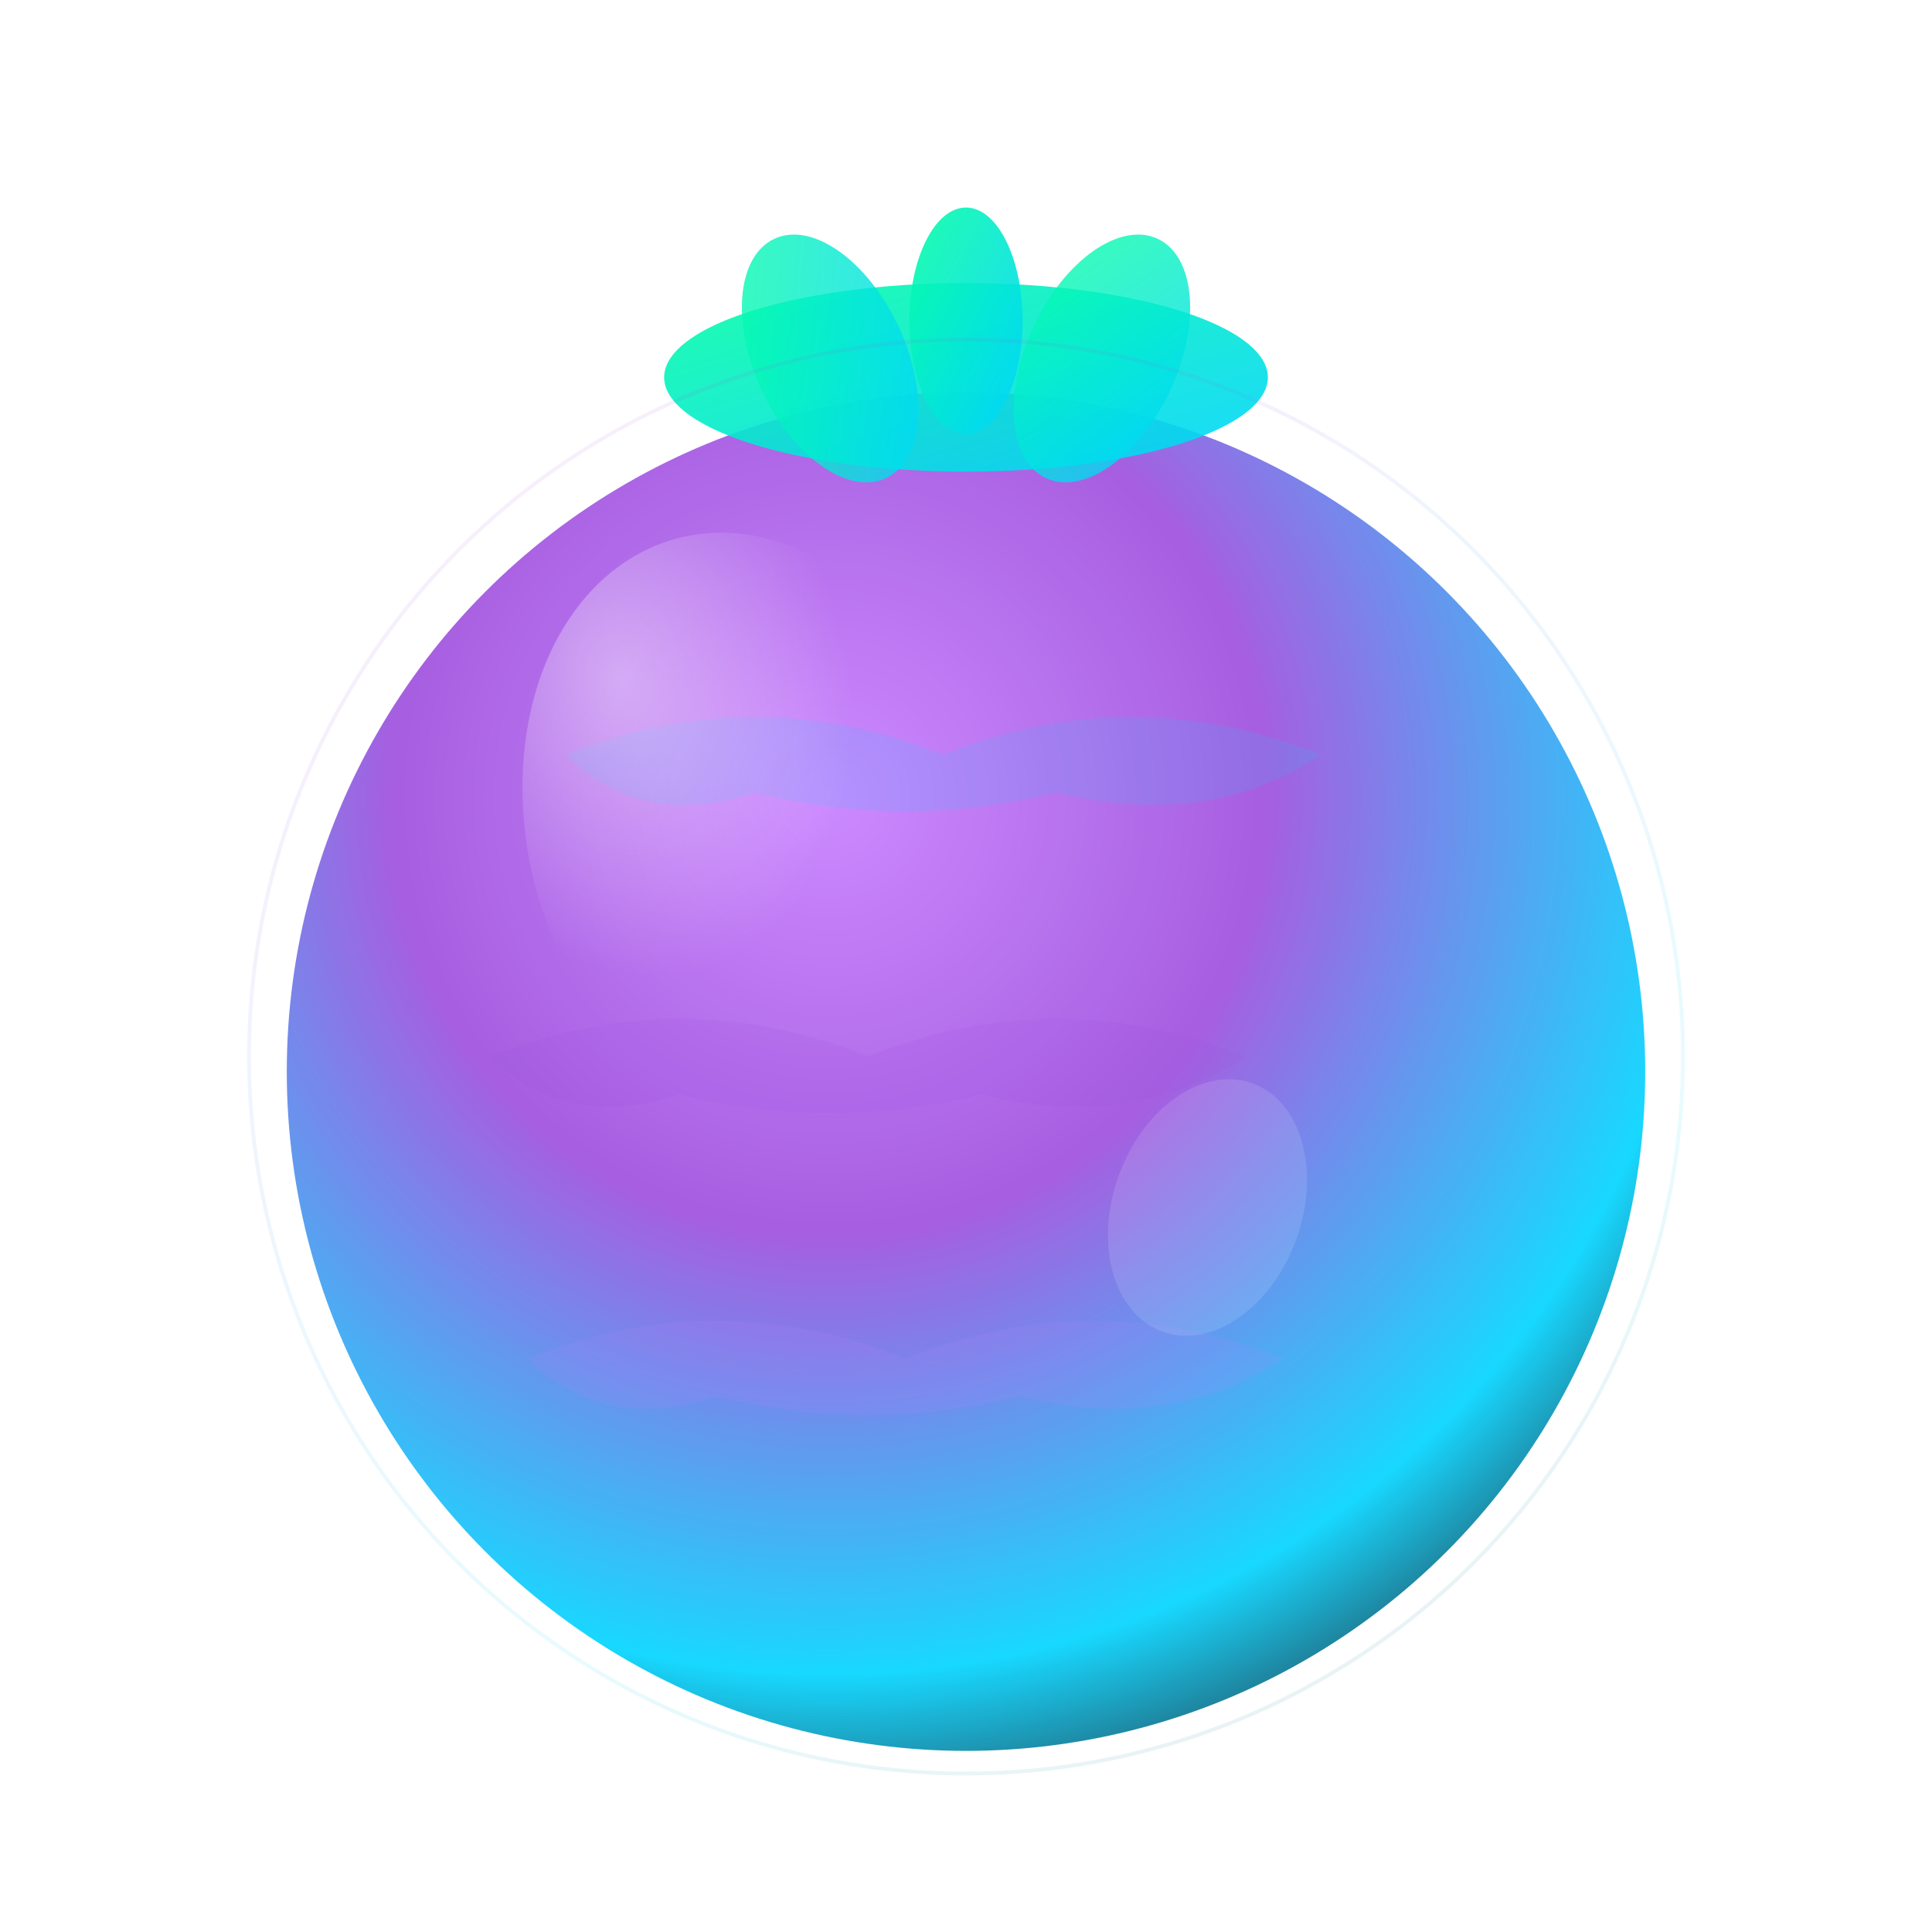 <svg width="512" height="512" viewBox="0 0 512 512" xmlns="http://www.w3.org/2000/svg">
  <defs>
    <!-- Main tomato gradient - cyberpunk neon theme -->
    <radialGradient id="tomatoGradient" cx="40%" cy="30%" r="80%">
      <stop offset="0%" style="stop-color:#c77dff;stop-opacity:1" />
      <stop offset="40%" style="stop-color:#9d4edd;stop-opacity:1" />
      <stop offset="80%" style="stop-color:#00d4ff;stop-opacity:1" />
      <stop offset="100%" style="stop-color:#0d1b2a;stop-opacity:1" />
    </radialGradient>
    
    <!-- Stem gradient -->
    <linearGradient id="stemGradient" x1="0%" y1="0%" x2="100%" y2="100%">
      <stop offset="0%" style="stop-color:#06ffa5;stop-opacity:1" />
      <stop offset="100%" style="stop-color:#00d4ff;stop-opacity:1" />
    </linearGradient>
    
    <!-- Highlight gradient -->
    <radialGradient id="highlightGradient" cx="30%" cy="20%" r="50%">
      <stop offset="0%" style="stop-color:#ffffff;stop-opacity:0.4" />
      <stop offset="100%" style="stop-color:#ffffff;stop-opacity:0" />
    </radialGradient>
    
    <!-- Drop shadow -->
    <filter id="dropshadow" x="-50%" y="-50%" width="200%" height="200%">
      <feGaussianBlur in="SourceAlpha" stdDeviation="8"/>
      <feOffset dx="0" dy="4" result="offset" />
      <feFlood flood-color="#00d4ff" flood-opacity="0.3"/>
      <feComposite in2="offset" operator="in"/>
      <feMerge> 
        <feMergeNode/>
        <feMergeNode in="SourceGraphic"/>
      </feMerge>
    </filter>
    
    <!-- Glow effect -->
    <filter id="glow">
      <feGaussianBlur stdDeviation="4" result="coloredBlur"/>
      <feMerge> 
        <feMergeNode in="coloredBlur"/>
        <feMergeNode in="SourceGraphic"/>
      </feMerge>
    </filter>
  </defs>
  
  <!-- Main tomato body - more circular and tomato-like -->
  <circle cx="256" cy="280" r="180" 
          fill="url(#tomatoGradient)" 
          filter="url(#dropshadow)"
          opacity="0.95"/>
  
  <!-- Tomato indentations for realistic shape -->
  <path d="M 150 200 Q 200 180 250 200 Q 300 180 350 200 Q 320 220 280 210 Q 240 220 200 210 Q 170 220 150 200" 
        fill="rgba(0, 212, 255, 0.15)" 
        opacity="0.8"/>
        
  <path d="M 130 280 Q 180 260 230 280 Q 280 260 330 280 Q 300 300 260 290 Q 220 300 180 290 Q 150 300 130 280" 
        fill="rgba(157, 78, 221, 0.15)" 
        opacity="0.8"/>
        
  <path d="M 140 360 Q 190 340 240 360 Q 290 340 340 360 Q 310 380 270 370 Q 230 380 190 370 Q 160 380 140 360" 
        fill="rgba(199, 125, 255, 0.15)" 
        opacity="0.8"/>
  
  <!-- Tomato stem area - flattened top -->
  <ellipse cx="256" cy="100" rx="80" ry="25" 
           fill="url(#stemGradient)" 
           opacity="0.9"/>
  
  <!-- Individual stem leaves -->
  <ellipse cx="220" cy="95" rx="20" ry="35" 
           fill="url(#stemGradient)" 
           opacity="0.8"
           transform="rotate(-25 220 95)"/>
           
  <ellipse cx="256" cy="85" rx="15" ry="30" 
           fill="url(#stemGradient)" 
           opacity="0.9"/>
           
  <ellipse cx="292" cy="95" rx="20" ry="35" 
           fill="url(#stemGradient)" 
           opacity="0.8"
           transform="rotate(25 292 95)"/>
  
  <!-- Main highlight for 3D effect -->
  <ellipse cx="200" cy="220" rx="60" ry="80" 
           fill="url(#highlightGradient)" 
           transform="rotate(-15 200 220)"/>
  
  <!-- Secondary smaller highlight -->
  <ellipse cx="320" cy="320" rx="25" ry="35" 
           fill="rgba(255, 255, 255, 0.2)" 
           opacity="0.6"
           transform="rotate(20 320 320)"/>
           
  <!-- Subtle glow around the entire tomato -->
  <circle cx="256" cy="280" r="190" 
          fill="none" 
          stroke="url(#tomatoGradient)" 
          stroke-width="1" 
          opacity="0.3"
          filter="url(#glow)"/>
</svg> 